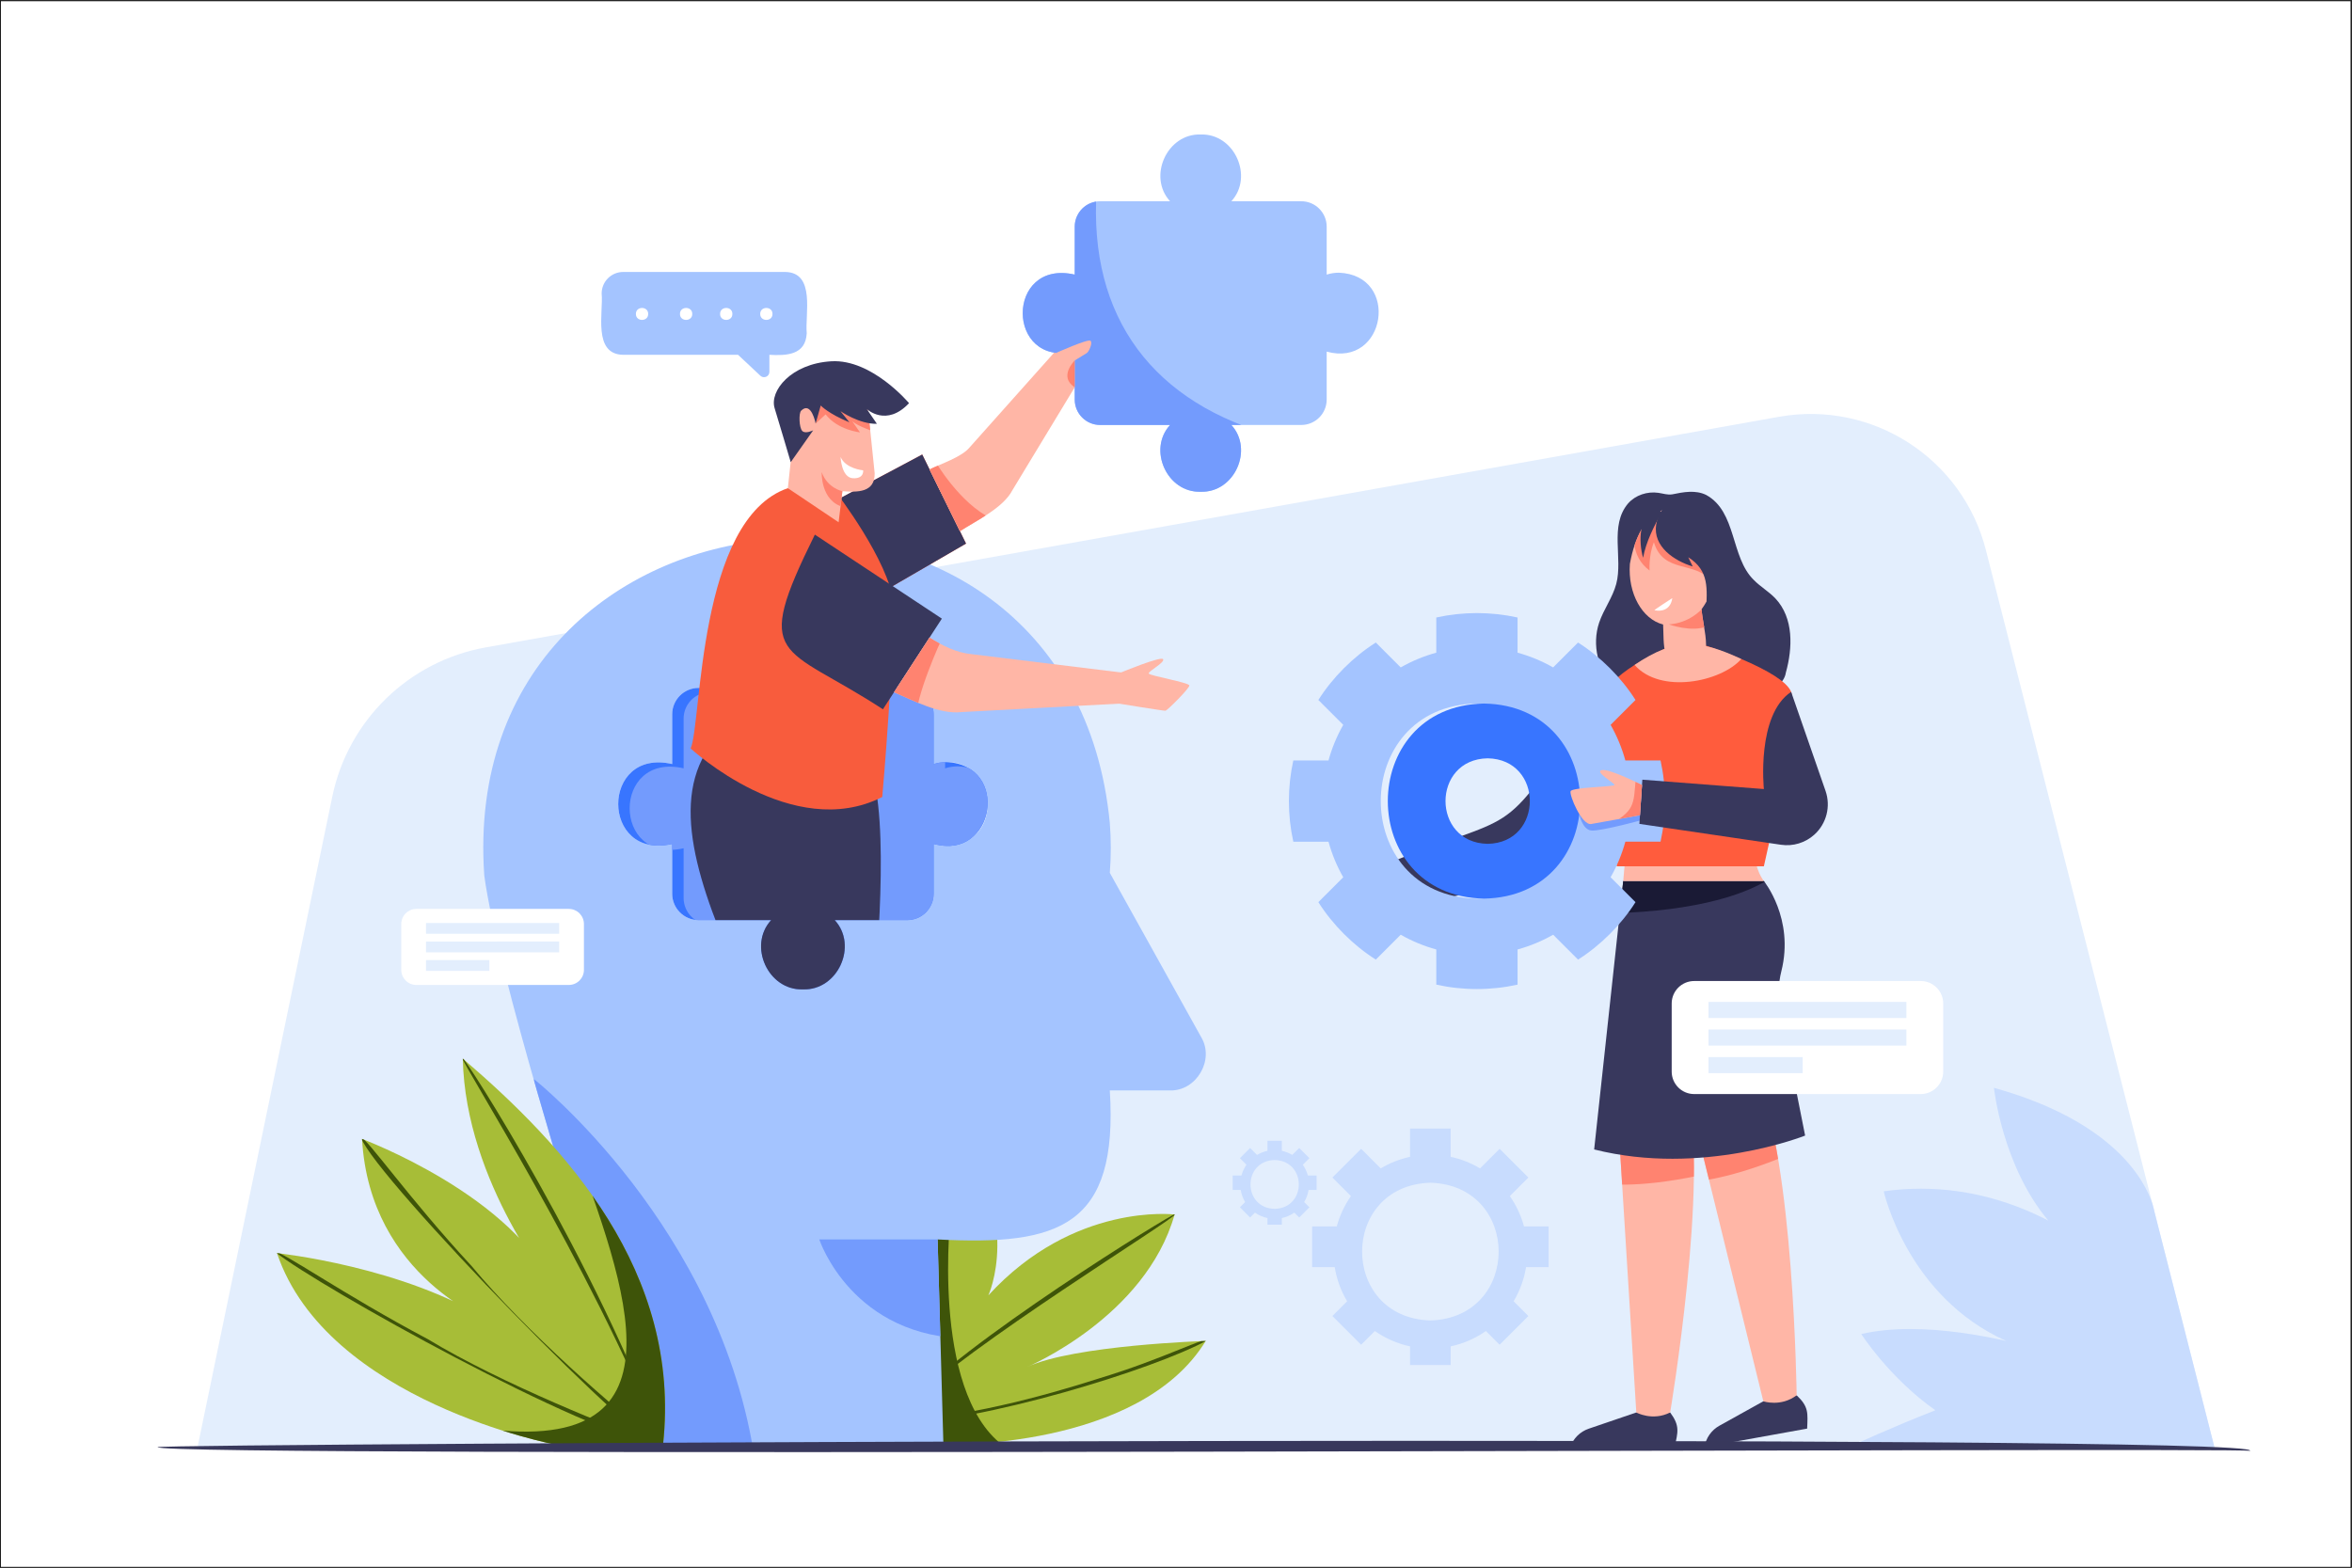 <?xml version="1.0" encoding="UTF-8" standalone="no"?>
<!-- Created with Inkscape (http://www.inkscape.org/) -->

<svg
   version="1.1"
   id="svg2"
   xml:space="preserve"
   width="4000"
   height="2666.667"
   viewBox="0 0 4000 2666.667"
   sodipodi:docname="24070646_na_january_35.eps"
   xmlns:inkscape="http://www.inkscape.org/namespaces/inkscape"
   xmlns:sodipodi="http://sodipodi.sourceforge.net/DTD/sodipodi-0.dtd"
   xmlns="http://www.w3.org/2000/svg"
   xmlns:svg="http://www.w3.org/2000/svg"><rect x="0" y="0" width="4000" height="2666.667" fill="#333333" stroke="none"/><defs
     id="defs6"><clipPath
       clipPathUnits="userSpaceOnUse"
       id="clipPath26"><path
         d="m 12036.2,1569.9 c 0,0 2496.3,-70.6 3346.8,1323.6 0,0 -1680.6,-53.4 -2275.9,-331.2 0,0 1508.2,635 1878.7,1944.8 0,0 -1286,158.7 -2376.1,-1032 0,0 444.5,952.6 -415.5,2143.3 -944.1,-1552.9 -925,-2386.8 -621.8,-4048.5 h 463.8"
         id="path24" /></clipPath><clipPath
       clipPathUnits="userSpaceOnUse"
       id="clipPath42"><path
         d="m 12074.4,9209.9 c -56.6,0 -111.1,8.9 -162.3,25.2 v -634.7 c 0,-185.9 -150.7,-336.7 -336.6,-336.7 h -925.8 c 298.3,-324.1 41.7,-899.3 -405.7,-884.1 -447.18,-15.2 -704.03,560.1 -405.63,884.1 h -925.7 c -185.95,0 -336.7,150.8 -336.7,336.7 v 634.7 c -459.13,-105.2 -688.54,202.4 -688.49,510.1 0.05,307.7 229.63,615.4 688.49,510.1 v 634.6 c 0,186 150.75,336.7 336.7,336.7 h 925.7 c -298.26,324.2 -41.65,899.3 405.73,884.2 447.2,15.1 704.1,-560.1 405.6,-884.2 h 925.8 c 185.9,0 336.6,-150.7 336.6,-336.7 v -634.6 c 785.9,215.6 976.5,-1012.7 162.3,-1045.4 m 3251,-2440.1 -1166.1,2096.9 c 16.8,209.6 16.6,427.3 0,636.9 v 0 c -505.2,5247.7 -8347.88,4613 -7980.98,-668.4 h -0.25 C 6346.51,7580.5 7407.27,4254.5 7408.78,4188.7 L 7089.32,1569.9 h 4946.88 l -73.8,2618.8 c 1555.1,-83.1 2306.5,169.9 2196.9,1901.4 h 766.3 c 338.3,-10.4 573,389.3 399.8,679.7"
         id="path40" /></clipPath><clipPath
       clipPathUnits="userSpaceOnUse"
       id="clipPath56"><path
         d="m 12074.4,10280.4 c -56.6,0 -111.1,-8.8 -162.3,-25.1 v 634.6 c 0,186 -150.7,336.7 -336.6,336.7 h -925.8 c 298.3,324.2 41.7,899.3 -405.7,884.2 -447.19,15.1 -704.03,-560.1 -405.63,-884.2 h -925.7 c -185.95,0 -336.7,-150.7 -336.7,-336.7 v -634.6 c -459.13,105.2 -688.54,-202.5 -688.49,-510.1 0.05,-307.7 229.63,-615.4 688.49,-510.1 v -634.7 c 0,-185.9 150.75,-336.7 336.7,-336.7 h 925.7 c -298.26,-324.1 -41.65,-899.3 405.73,-884.1 447.2,-15.2 704.1,560.1 405.6,884.1 h 925.8 c 185.9,0 336.6,150.8 336.6,336.7 v 634.7 c 785.9,-215.6 976.5,1012.7 162.3,1045.3"
         id="path54" /></clipPath><clipPath
       clipPathUnits="userSpaceOnUse"
       id="clipPath70"><path
         d="m 7089.32,1569.9 c 0,0 -2917.16,550.3 -3555.54,2444.2 0,0 1638.58,-170.3 2745.04,-886.2 0,0 -1562.07,569.5 -1659.69,2343.1 0,0 1962.68,-728.1 2470.19,-1950.6 0,0 -1152.2,1381.1 -1184.74,2975.7 C 7201.81,5387 8699.91,3780.2 8459.22,1569.9 h -1369.9"
         id="path68" /></clipPath><clipPath
       clipPathUnits="userSpaceOnUse"
       id="clipPath94"><path
         d="m 21308.4,1980.7 c 0,0 501.4,2984.5 215.2,4061.1 l -897.1,-37.5 249.9,-4023.6 c 0,0 206.2,-114.3 432,0"
         id="path92" /></clipPath><clipPath
       clipPathUnits="userSpaceOnUse"
       id="clipPath108"><path
         d="m 22922.2,2200 c 0,0 -36.6,3026.2 -509.3,4034.8 l -876.2,-196.2 960.4,-3915.3 c 0,0 223.2,-75.9 425.1,76.7"
         id="path106" /></clipPath><clipPath
       clipPathUnits="userSpaceOnUse"
       id="clipPath120"><path
         d="m 20709.6,8762 h 1794.5 c 0,0 391.5,-479 223.3,-1149.2 -41.8,-166.6 -46.2,-340.4 -12.8,-508.8 l 315.7,-1589.9 c 0,0 -1314.9,-524.4 -2691.6,-176.9 l 370.9,3424.8"
         id="path118" /></clipPath><clipPath
       clipPathUnits="userSpaceOnUse"
       id="clipPath136"><path
         d="m 20794.4,12808.7 c 260,1439.8 1609.8,398.4 915.5,-577.6 10.8,-239.7 200.3,-719.5 -180.1,-768.1 -341.4,-16.2 -298.3,340 -311.3,572.8 -266.2,67.7 -451.6,394.9 -424.1,772.9"
         id="path134" /></clipPath><clipPath
       clipPathUnits="userSpaceOnUse"
       id="clipPath154"><path
         d="m 18843,8538.1 c -1636,27.9 -1635.8,2461.5 0.1,2489.2 1635.9,-28 1635.7,-2461.5 -0.1,-2489.2 m 2342.5,726.2 c 75.2,341.2 75.2,695.6 0,1036.8 h -448.9 c -43.9,160.4 -107.4,312.7 -188.1,453.9 l 317.6,317.6 c -181.7,287.4 -445.8,551.5 -733.2,733.1 l -317.6,-317.6 c -141.2,80.7 -293.5,144.3 -453.9,188.1 v 449 c -341.2,75.2 -695.6,75.2 -1036.8,0 v -449 c -160.4,-43.8 -312.7,-107.4 -453.9,-188.1 l -317.6,317.6 c -287.4,-181.6 -551.4,-445.7 -733.1,-733.1 l 317.6,-317.6 c -80.7,-141.2 -144.3,-293.5 -188.1,-453.9 h -449 c -75.2,-341.2 -75.2,-695.6 0,-1036.8 h 449 c 43.8,-160.4 107.4,-312.7 188.1,-453.9 L 16820,8492.8 c 181.7,-287.4 445.7,-551.5 733.1,-733.2 l 317.6,317.6 c 141.2,-80.7 293.5,-144.2 453.9,-188.1 v -448.9 c 341.2,-75.2 695.6,-75.2 1036.8,0 v 448.9 c 160.4,43.9 312.7,107.4 453.9,188.1 l 317.6,-317.6 c 287.4,181.7 551.5,445.8 733.2,733.2 l -317.6,317.6 c 80.7,141.2 144.2,293.5 188.1,453.9 h 448.9"
         id="path152" /></clipPath><clipPath
       clipPathUnits="userSpaceOnUse"
       id="clipPath170"><path
         d="m 20949.1,9987.1 c 0,0 -409.7,210.1 -511.7,190.5 -101.9,-19.5 169.2,-168.4 160.5,-190.5 -8.6,-22.1 -540.1,-28.6 -559.6,-78.5 -19.6,-49.8 143.1,-438.1 262.4,-418.6 119.4,19.5 622.6,112.6 622.6,112.6 l 25.8,384.5"
         id="path168" /></clipPath><clipPath
       clipPathUnits="userSpaceOnUse"
       id="clipPath186"><path
         d="m 10051.6,13775.6 646.1,-139.9 1068.2,569.3 558.8,-1136.4 -942.3,-546.4 c 49.9,-716.1 -126.4,-2687.6 -126.4,-2687.6 -1148.4,-581.7 -2444.57,619.5 -2444.57,619.5 143.87,332.3 85.9,2924.7 1240.17,3321.5"
         id="path184" /></clipPath><clipPath
       clipPathUnits="userSpaceOnUse"
       id="clipPath198"><path
         d="m 10699.3,13340.4 48.1,396.4 c 188.2,-13.2 416.5,-21.7 411.8,229.4 l -95.8,929.3 -890.6,7.6 -121.2,-1127.5 647.7,-435.2"
         id="path196" /></clipPath><clipPath
       clipPathUnits="userSpaceOnUse"
       id="clipPath218"><path
         d="m 11859.3,14015 c 140.1,69.1 406.1,155.9 508.8,277.9 l 1198.8,1344.5 299.5,-318.8 -948.7,-1567 c -117.3,-228.7 -464.5,-391.3 -670.5,-525.4 l -387.9,788.8"
         id="path216" /></clipPath><clipPath
       clipPathUnits="userSpaceOnUse"
       id="clipPath230"><path
         d="m 17082.7,16525.2 c -54.5,0 -107,-8.6 -156.4,-24.3 v 611.6 c 0,179.1 -145.2,324.4 -324.4,324.4 h -892 c 287.4,312.3 40.2,866.5 -390.9,851.9 -430.9,14.6 -678.4,-539.7 -390.9,-851.9 h -892 c -179.1,0 -324.4,-145.3 -324.4,-324.4 v -611.6 c -442.4,101.4 -663.4,-195 -663.4,-491.5 0.1,-296.5 221.3,-593 663.4,-491.5 v -611.5 c 0,-179.2 145.3,-324.4 324.4,-324.4 h 892 c -287.4,-312.3 -40.1,-866.6 390.9,-851.9 431,-14.7 678.5,539.6 390.9,851.9 h 892 c 179.2,0 324.4,145.2 324.4,324.4 v 611.5 c 757.3,-207.7 940.9,975.8 156.4,1007.3"
         id="path228" /></clipPath><clipPath
       clipPathUnits="userSpaceOnUse"
       id="clipPath246"><path
         d="m 11859.3,11869 c 161.5,-101.5 340.6,-192.3 532.7,-211.1 l 1954.6,-239.5 -43.1,-391.1 -2035.4,-108.9 c -283.4,-32.3 -609.5,145.3 -861.8,253.7 l 453,696.9"
         id="path244" /></clipPath></defs><sodipodi:namedview
     id="namedview4"
     pagecolor="#ffffff"
     bordercolor="#666666"
     borderopacity="1.0"
     inkscape:pageshadow="2"
     inkscape:pageopacity="0.0"
     inkscape:pagecheckerboard="0" /><g
     id="g8"
     inkscape:groupmode="layer"
     inkscape:label="ink_ext_XXXXXX"
     transform="matrix(1.333,0,0,-1.333,0,2666.667)"><g
       id="g10"
       transform="scale(0.1)"><path
         d="M 5,5 H 29995 V 19995 H 5 Z"
         style="fill:#ffffff;fill-opacity:1;fill-rule:nonzero;stroke:none"
         id="path12" /><path
         d="M 9.996,10 H 29990 V 19990 H 9.996 Z M 30000,0 H 0 V 20000 H 30000 V 0"
         style="fill:#000000;fill-opacity:1;fill-rule:nonzero;stroke:none"
         id="path14" /><path
         d="M 2520.16,1538.4 H 28251.9 l -2915.1,11446.9 c -298.2,1171.2 -1450,1913.4 -2639.8,1701.2 L 6197.78,11743.8 c -980.79,-175 -1756.33,-929.3 -1958.39,-1904.9 L 2520.16,1538.4"
         style="fill:#e3eefd;fill-opacity:1;fill-rule:nonzero;stroke:none"
         id="path16" /><path
         d="m 12036.2,1569.9 c 0,0 2496.3,-70.6 3346.8,1323.6 0,0 -1680.6,-53.4 -2275.9,-331.2 0,0 1508.2,635 1878.7,1944.8 0,0 -1286,158.7 -2376.1,-1032 0,0 444.5,952.6 -415.5,2143.3 -944.1,-1552.9 -925,-2386.8 -621.8,-4048.5 h 463.8"
         style="fill:#a7bd37;fill-opacity:1;fill-rule:nonzero;stroke:none"
         id="path18" /><g
         id="g20"><g
           id="g22"
           clip-path="url(#clipPath26)"><path
             d="m 12132.3,4548.1 c 0,0 -269.3,-2276.4 660.9,-2986.2 930.1,-709.9 0,0 0,0 l -1260.6,-183.6 -244.8,3218.7 844.5,-48.9"
             style="fill:#3e5409;fill-opacity:1;fill-rule:nonzero;stroke:none"
             id="path28" /><path
             d="m 11376.4,1830.3 c -24.3,-0.2 -27.1,39.3 -0.8,40 890.5,33.4 1930.5,314.8 2646.1,545 810.3,244.9 1334.8,524.3 1379.7,486.1 -670.6,-368.6 -2871.9,-1049 -4025,-1071.1"
             style="fill:#3e5409;fill-opacity:1;fill-rule:nonzero;stroke:none"
             id="path30" /><path
             d="m 11576.6,2057.2 c 607.2,750.3 3399.6,2480 3425.9,2460.6 -10.2,-68.8 -2689.8,-1704.2 -3425.9,-2460.6"
             style="fill:#3e5409;fill-opacity:1;fill-rule:nonzero;stroke:none"
             id="path32" /></g></g><path
         d="m 12074.4,9209.9 c -56.6,0 -111.1,8.9 -162.3,25.2 v -634.7 c 0,-185.9 -150.7,-336.7 -336.6,-336.7 h -925.8 c 298.3,-324.1 41.7,-899.3 -405.7,-884.1 -447.18,-15.2 -704.03,560.1 -405.62,884.1 h -925.71 c -185.95,0 -336.7,150.8 -336.7,336.7 v 634.7 c -918.31,-210.4 -917.65,1230.8 0,1020.2 v 634.6 c 0,186 150.75,336.7 336.7,336.7 h 925.71 c -298.27,324.2 -41.66,899.3 405.72,884.2 447.2,15.1 704.1,-560.1 405.6,-884.2 h 925.8 c 185.9,0 336.6,-150.7 336.6,-336.7 v -634.6 c 785.9,215.6 976.5,-1012.7 162.3,-1045.4 z m 3251,-2440.1 -1166.1,2096.9 c 16.8,209.6 16.6,427.3 0,636.9 v 0 c -505.2,5247.7 -8347.88,4613 -7980.98,-668.4 h -0.25 C 6346.51,7580.5 7407.26,4254.4 7408.78,4188.7 L 7089.31,1569.9 h 4946.89 l -73.8,2618.8 c 1555.1,-83.1 2306.5,169.9 2196.9,1901.4 h 766.3 c 338.3,-10.4 573,389.3 399.8,679.7"
         style="fill:#a4c4ff;fill-opacity:1;fill-rule:nonzero;stroke:none"
         id="path34" /><g
         id="g36"><g
           id="g38"
           clip-path="url(#clipPath42)"><path
             d="m 11962.4,4188.7 h -1509.5 c 0,0 414.9,-1265.5 1936,-1265.5 l -426.5,1265.5"
             style="fill:#739bfd;fill-opacity:1;fill-rule:nonzero;stroke:none"
             id="path44" /><path
             d="m 6812.63,6234.8 c 0,0 2397.17,-1892.1 2823.64,-4899.9 H 7346.79 l -534.16,4899.9"
             style="fill:#739bfd;fill-opacity:1;fill-rule:nonzero;stroke:none"
             id="path46" /></g></g><path
         d="m 12074.4,10280.4 c -56.6,0 -111.1,-8.8 -162.3,-25.1 v 634.6 c 0,186 -150.7,336.7 -336.6,336.7 h -925.8 c 298.3,324.1 41.7,899.3 -405.7,884.2 -447.18,15.1 -704.03,-560.1 -405.62,-884.2 h -925.71 c -185.95,0 -336.7,-150.7 -336.7,-336.7 v -634.6 c -918.3,210.4 -917.67,-1230.8 0,-1020.2 v -634.7 c 0,-185.9 150.75,-336.7 336.7,-336.7 h 925.71 c -298.27,-324.1 -41.66,-899.3 405.72,-884.1 447.2,-15.2 704.1,560.1 405.6,884.1 h 925.8 c 185.9,0 336.6,150.8 336.6,336.7 v 634.7 c 785.9,-215.6 976.5,1012.7 162.3,1045.3"
         style="fill:#3875ff;fill-opacity:1;fill-rule:nonzero;stroke:none"
         id="path48" /><g
         id="g50"><g
           id="g52"
           clip-path="url(#clipPath56)"><path
             d="m 12220.3,10225.9 c -56.6,0 -111.1,-8.9 -162.3,-25.2 v 634.7 c 0,185.9 -150.7,336.7 -336.7,336.7 h -925.7 c 298.3,324.1 41.7,899.3 -405.7,884.1 -447.23,15.2 -704.08,-560.1 -405.67,-884.1 h -925.71 c -185.95,0 -336.69,-150.8 -336.69,-336.7 v -634.7 c -918.31,210.4 -917.67,-1230.8 0,-1020.2 v -634.6 c 0,-186 150.74,-336.7 336.69,-336.7 h 925.71 c -298.27,-324.1 -41.65,-899.3 405.67,-884.2 447.3,-15.1 704.1,560.1 405.7,884.2 h 925.7 c 186,0 336.7,150.7 336.7,336.7 v 634.6 c 785.9,-215.5 976.5,1012.7 162.3,1045.4"
             style="fill:#739bfd;fill-opacity:1;fill-rule:nonzero;stroke:none"
             id="path58" /><path
             d="M 8996.41,10388.7 C 8547.47,9621.8 8985.74,8502.3 9561.56,7252 h 1579.24 c 0,0 218.1,2024.2 0,2835.6 l -2144.39,301.1"
             style="fill:#38385d;fill-opacity:1;fill-rule:nonzero;stroke:none"
             id="path60" /></g></g><path
         d="m 7089.31,1569.9 c 0,0 -2917.15,550.3 -3555.53,2444.2 0,0 1638.58,-170.3 2745.05,-886.2 0,0 -1562.08,569.5 -1659.71,2343.1 0,0 1962.69,-728.1 2470.19,-1950.6 0,0 -1152.19,1381.1 -1184.73,2975.7 C 7201.81,5387 8699.91,3780.2 8459.22,1569.9 H 7089.31"
         style="fill:#a7bd37;fill-opacity:1;fill-rule:nonzero;stroke:none"
         id="path62" /><g
         id="g64"><g
           id="g66"
           clip-path="url(#clipPath70)"><path
             d="M 7436.74,5093.8 C 8102.53,3235.7 8807.47,1097.7 5449.08,1915.7 c 0,0 1397.92,-567.9 1441.6,-557 43.69,10.9 2129.64,43.7 2129.64,43.7 0,0 -87.37,3210.8 -1583.58,3691.4"
             style="fill:#3e5409;fill-opacity:1;fill-rule:nonzero;stroke:none"
             id="path72" /><path
             d="M 8459.22,1549.9 C 7517.9,3901.6 5879.97,6453.3 5893.81,6512.8 5930.69,6524.2 7616.47,3873 8459.22,1549.9"
             style="fill:#3e5409;fill-opacity:1;fill-rule:nonzero;stroke:none"
             id="path74" /><path
             d="M 8459.19,1549.9 C 8325.76,1335.5 4771.12,4995.7 4606.81,5486.8 4675.35,5492.3 5207.47,4724 6017.49,3848.6 6698.97,3025.5 7845.6,2020.8 8459.19,1549.9"
             style="fill:#3e5409;fill-opacity:1;fill-rule:nonzero;stroke:none"
             id="path76" /><path
             d="m 8459.23,1549.9 c -990.62,136.9 -4400.73,2043.3 -4942.45,2474.8 62.75,28.5 863.83,-537.9 1940.92,-1108 C 6394.05,2349.1 7833.35,1776 8459.23,1549.9"
             style="fill:#3e5409;fill-opacity:1;fill-rule:nonzero;stroke:none"
             id="path78" /></g></g><path
         d="m 20771.3,13580.2 c -240.8,-284.8 -63.3,-696 -150.7,-1026.5 -46,-174.2 -160.3,-322.9 -218,-493.6 -95.1,-281.7 -16.6,-614.4 194.4,-823.9 343.2,-336 871.3,-312 1312.4,-228.3 244.9,59.4 832.7,120.6 875.3,414.9 86.7,312.8 102.2,694.3 -133.6,945.6 -83.5,88.2 -192,149.3 -276.4,236.6 -297.2,290.5 -215.3,869.6 -606.6,1083.9 -136.9,67.2 -290.8,36.8 -433.2,7.8 -61.3,-9.4 -117.3,10.9 -177.3,19.5 -140.3,20.3 -292,-28.4 -386.3,-136"
         style="fill:#38385d;fill-opacity:1;fill-rule:nonzero;stroke:none"
         id="path80" /><path
         d="M 20231.9,10905 C 19082.6,9217.6 19444.1,9692 17598.4,8946.1 l 233.8,-559.2 c 282.4,102.3 1970.7,419.1 2161.2,640.7 l 708.6,586.1 -470.1,1291.3"
         style="fill:#38385d;fill-opacity:1;fill-rule:nonzero;stroke:none"
         id="path82" /><path
         d="m 20876.4,1980.7 -606.7,-207 c -110.8,-37.8 -198,-124.6 -236.2,-235.3 h 1331.2 c 43.3,193.3 70.3,271.9 -56.3,442.3 h -432"
         style="fill:#38385d;fill-opacity:1;fill-rule:nonzero;stroke:none"
         id="path84" /><path
         d="m 21308.4,1980.7 v 0 c 0,0 501.4,2984.5 215.2,4061.1 l -897.1,-37.5 249.9,-4023.6 c 0,0 206.2,-114.3 432,0"
         style="fill:#ffb6a6;fill-opacity:1;fill-rule:nonzero;stroke:none"
         id="path86" /><g
         id="g88"><g
           id="g90"
           clip-path="url(#clipPath94)"><path
             d="m 20438.8,4904.2 c 0,0 410.1,-76.5 1245.7,101.9 l -22.4,611.7 -1095.8,-17 -127.5,-696.6"
             style="fill:#ff8370;fill-opacity:1;fill-rule:nonzero;stroke:none"
             id="path96" /></g></g><path
         d="m 22497.1,2123.3 -560.3,-311.4 c -102.4,-56.8 -172.8,-157.8 -190.7,-273.5 l 1310,236.3 c 8,199.5 21.7,278.6 -133.9,425.3 l -425.1,-76.7"
         style="fill:#38385d;fill-opacity:1;fill-rule:nonzero;stroke:none"
         id="path98" /><path
         d="m 22922.2,2200 v 0 c 0,0 -36.6,3026.2 -509.3,4034.8 l -876.2,-196.2 960.4,-3915.3 c 0,0 223.2,-75.9 425.1,76.7"
         style="fill:#ffb6a6;fill-opacity:1;fill-rule:nonzero;stroke:none"
         id="path100" /><g
         id="g102"><g
           id="g104"
           clip-path="url(#clipPath108)"><path
             d="m 21547.3,4922.6 c 0,0 417.2,-2.4 1207.8,321.6 l -130.6,597.9 -1075.5,-211.3 -1.7,-708.2"
             style="fill:#ff8370;fill-opacity:1;fill-rule:nonzero;stroke:none"
             id="path110" /></g></g><path
         d="m 20709.6,8762 h 1794.5 c 0,0 391.5,-479 223.3,-1149.2 -41.8,-166.6 -46.2,-340.4 -12.8,-508.8 l 315.7,-1589.9 c 0,0 -1314.9,-524.4 -2691.6,-176.9 l 370.9,3424.8"
         style="fill:#38385d;fill-opacity:1;fill-rule:nonzero;stroke:none"
         id="path112" /><g
         id="g114"><g
           id="g116"
           clip-path="url(#clipPath120)"><path
             d="m 20487.8,8353.1 c 0,0 1412.1,-24.2 2138.3,468 l -2025.4,48.4 -112.9,-516.4"
             style="fill:#1a1a35;fill-opacity:1;fill-rule:nonzero;stroke:none"
             id="path122" /></g></g><path
         d="m 20742.5,9139 -32.9,-377 h 1794.5 c 0,0 -119.9,145.6 -113.1,377 h -1648.5"
         style="fill:#ffb6a6;fill-opacity:1;fill-rule:nonzero;stroke:none"
         id="path124" /><path
         d="m 21769.8,11765.1 c 0,0 976.7,-319.6 1082,-588.8 105.4,-269.2 -347.7,-2225.8 -347.7,-2225.8 h -1877.6 c 0,0 -176,1937.8 -179.5,2093.9 -7.6,335.1 800.7,686.6 800.7,686.6 l 522.1,34.1"
         style="fill:#ff5c3d;fill-opacity:1;fill-rule:nonzero;stroke:none"
         id="path126" /><path
         d="m 20794.4,12808.7 c 260,1439.8 1609.8,398.4 915.5,-577.6 10.8,-239.7 200.3,-719.5 -180,-768.1 -341.5,-16.2 -298.4,340 -311.4,572.8 -266.2,67.7 -451.6,394.9 -424.1,772.9"
         style="fill:#ffb6a6;fill-opacity:1;fill-rule:nonzero;stroke:none"
         id="path128" /><g
         id="g130"><g
           id="g132"
           clip-path="url(#clipPath136)"><path
             d="m 21709.9,12231.1 c 0,0 -151.8,-177.2 -418.4,-193.7 0,0 294.2,-107 494,-22.5 l -75.6,216.2"
             style="fill:#ff8370;fill-opacity:1;fill-rule:nonzero;stroke:none"
             id="path138" /><path
             d="m 21108.1,12217.6 c -10,1.8 227,154.4 227,154.4 0,0 -12.4,-193.9 -227,-154.4"
             style="fill:#ffffff;fill-opacity:1;fill-rule:nonzero;stroke:none"
             id="path140" /><path
             d="m 20854.7,13214.5 c 0,0 -65.5,-301.3 191,-489.6 0,0 -13,194.8 55.2,360.4 122.8,-411.2 549.1,-231.7 724,-500 0,0 -70,331.1 -221.7,444.8 -151.7,113.6 -379,399.3 -379,399.3 0,0 -281.3,-14.3 -369.5,-214.9"
             style="fill:#ff8370;fill-opacity:1;fill-rule:nonzero;stroke:none"
             id="path142" /></g></g><path
         d="m 20854.7,11519.8 c 328.7,-375.2 1100.7,-218.7 1361.4,75.8 -515.7,239.9 -831.1,285.5 -1361.4,-75.8"
         style="fill:#ffb6a6;fill-opacity:1;fill-rule:nonzero;stroke:none"
         id="path144" /><path
         d="m 18843,8538.1 c -1636,27.9 -1635.8,2461.5 0.1,2489.2 1635.9,-28 1635.7,-2461.5 -0.1,-2489.2 z m 2342.5,726.2 c 75.2,341.2 75.2,695.6 0,1036.8 h -448.9 c -43.9,160.4 -107.4,312.7 -188.1,453.9 l 317.6,317.6 c -181.7,287.4 -445.8,551.4 -733.2,733.1 l -317.6,-317.6 c -141.2,80.7 -293.5,144.3 -453.9,188.1 v 449 c -341.2,75.2 -695.6,75.2 -1036.8,0 v -449 c -160.4,-43.8 -312.7,-107.4 -453.9,-188.1 l -317.6,317.6 c -287.4,-181.7 -551.4,-445.7 -733.1,-733.1 l 317.6,-317.6 c -80.7,-141.2 -144.3,-293.5 -188.1,-453.9 h -449 c -75.2,-341.2 -75.2,-695.6 0,-1036.8 h 449 c 43.8,-160.4 107.4,-312.7 188.1,-453.9 L 16820,8492.8 c 181.7,-287.4 445.7,-551.5 733.1,-733.2 l 317.6,317.6 c 141.2,-80.7 293.5,-144.2 453.9,-188.1 v -448.9 c 341.2,-75.2 695.6,-75.2 1036.8,0 v 448.9 c 160.4,43.9 312.7,107.4 453.9,188.1 l 317.6,-317.6 c 287.4,181.7 551.5,445.8 733.2,733.2 l -317.6,317.6 c 80.7,141.2 144.2,293.5 188.1,453.9 h 448.9"
         style="fill:#a4c4ff;fill-opacity:1;fill-rule:nonzero;stroke:none"
         id="path146" /><g
         id="g148"><g
           id="g150"
           clip-path="url(#clipPath154)"><path
             d="m 20146.8,9621.7 c 0,0 37.5,-200.3 153.5,-214.8 116.1,-14.5 713.8,150.9 713.8,150.9 l -8.7,174.1 -858.6,-110.2"
             style="fill:#739bfd;fill-opacity:1;fill-rule:nonzero;stroke:none"
             id="path156" /></g></g><path
         d="m 18980.1,9237 c -717.2,12.3 -717.1,1079.2 0.1,1091.3 717.2,-12.2 717.1,-1079.1 -0.1,-1091.3 z m -47.1,1790.3 c -1636,-28 -1635.7,-2461.5 0.1,-2489.2 1636,27.9 1635.7,2461.5 -0.1,2489.2"
         style="fill:#3875ff;fill-opacity:1;fill-rule:nonzero;stroke:none"
         id="path158" /><path
         d="m 22851.8,11176.3 439.1,-1264.1 c 68.6,-197.6 12.5,-417.1 -142.5,-557.5 -115.6,-104.8 -272,-152.3 -426.2,-129.5 l -1806.3,266.3 37.8,564.2 1550.4,-119.6 c 0,0 -98.1,945.4 347.7,1240.2"
         style="fill:#38385d;fill-opacity:1;fill-rule:nonzero;stroke:none"
         id="path160" /><path
         d="m 20949.1,9987.1 c 0,0 -409.7,210.1 -511.7,190.5 -101.9,-19.5 169.2,-168.4 160.5,-190.5 -8.6,-22.1 -540.1,-28.6 -559.6,-78.5 -19.6,-49.8 143.1,-438.1 262.4,-418.6 119.4,19.5 622.6,112.6 622.6,112.6 l 25.8,384.5"
         style="fill:#ffb6a6;fill-opacity:1;fill-rule:nonzero;stroke:none"
         id="path162" /><g
         id="g164"><g
           id="g166"
           clip-path="url(#clipPath170)"><path
             d="m 20869.9,10085.4 c -28.3,-368.6 -13.5,-419.8 -353.2,-618.1 l 529.8,113.5 25.3,416.3 -201.9,88.3"
             style="fill:#ff8370;fill-opacity:1;fill-rule:nonzero;stroke:none"
             id="path172" /></g></g><path
         d="m 21129.7,13309.5 c -42.3,-280.5 231.5,-460.9 466.5,-533.3 -18.9,39.2 -37.9,78.5 -56.8,117.7 272.9,-173.4 237.6,-405 228.9,-688.1 391.1,251.7 373.2,866.6 76.8,1185.6 -127.6,135.4 -318.8,222.4 -505.9,209.5 -119,-38.9 -190.6,-173.7 -209.5,-291.4"
         style="fill:#38385d;fill-opacity:1;fill-rule:nonzero;stroke:none"
         id="path174" /><path
         d="m 21119.5,13541.8 c -206.8,-137 -217.8,-434.2 -156.7,-654.7 39.3,209.6 136.8,393.5 236.3,582.1 -25.4,22.3 -54.2,50.4 -79.6,72.6"
         style="fill:#38385d;fill-opacity:1;fill-rule:nonzero;stroke:none"
         id="path176" /><path
         d="m 10051.6,13775.6 646.1,-139.9 1068.2,569.3 558.8,-1136.4 -942.3,-546.4 c 49.9,-716.1 -126.4,-2687.6 -126.4,-2687.6 -1148.4,-581.7 -2444.57,619.5 -2444.57,619.5 143.88,332.3 85.9,2924.7 1240.17,3321.5"
         style="fill:#f85c3d;fill-opacity:1;fill-rule:nonzero;stroke:none"
         id="path178" /><g
         id="g180"><g
           id="g182"
           clip-path="url(#clipPath186)"><path
             d="m 10670.7,13717.9 c 0,0 669,-867.9 729.8,-1409.6 60.8,-541.8 0,0 0,0 l 1044.8,702.1 -591.5,1343.3 -1183.1,-635.8"
             style="fill:#38385d;fill-opacity:1;fill-rule:nonzero;stroke:none"
             id="path188" /></g></g><path
         d="m 10699.3,13340.4 48.1,396.4 c 188.2,-13.2 416.5,-21.7 411.8,229.4 l -95.8,929.3 -890.6,7.6 -121.2,-1127.5 647.7,-435.2"
         style="fill:#ffb6a6;fill-opacity:1;fill-rule:nonzero;stroke:none"
         id="path190" /><g
         id="g192"><g
           id="g194"
           clip-path="url(#clipPath198)"><path
             d="m 10747.4,13736.8 c 0,0 -190.8,37.8 -263.7,242.8 0,0 -17.3,-370.5 279.9,-445.8 l -16.2,203"
             style="fill:#ff8370;fill-opacity:1;fill-rule:nonzero;stroke:none"
             id="path200" /><path
             d="m 11012.3,14003.4 c -8,0.2 -224.1,21.5 -288,170.5 0,0 9.9,-263.1 156.9,-271.5 147,-8.2 131.1,101 131.1,101"
             style="fill:#ffffff;fill-opacity:1;fill-rule:nonzero;stroke:none"
             id="path202" /><path
             d="m 11136.7,14502.9 c 0,0 -188.4,61.1 -262.4,125.9 l 97.5,-141.3 c 0,0 -283.2,28.9 -438.2,229.6 l -127.4,-116.8 50.5,280.7 735,-195.2 -55,-182.9"
             style="fill:#ff8370;fill-opacity:1;fill-rule:nonzero;stroke:none"
             id="path204" /></g></g><path
         d="m 10470.9,14830.2 c 0,0 100.1,-106 366.3,-214.3 L 10723,14758 c 0,0 242.8,-167.8 464.9,-161 l -129.4,188.5 c 0,0 248.5,-234.6 539.3,74.8 0,0 -472.4,564 -989.6,534.6 -517.1,-29.4 -793.91,-380.4 -725.01,-599.8 33.77,-107.5 205.21,-687.8 205.21,-687.8 l 286.6,406.8 c 0,0 -97.8,-49.8 -138.9,-9.2 -41,40.6 -47.7,227.1 -14.8,259.5 129.7,127.6 184.9,-164.1 184.9,-164.1 l 64.7,229.9"
         style="fill:#38385d;fill-opacity:1;fill-rule:nonzero;stroke:none"
         id="path206" /><path
         d="m 10396.1,13182.8 1620.4,-1072 -752,-1156.9 c -1287.59,841.2 -1677.54,591.8 -868.4,2228.9"
         style="fill:#38385d;fill-opacity:1;fill-rule:nonzero;stroke:none"
         id="path208" /><path
         d="m 11859.3,14015 c 140.1,69.2 406.1,155.9 508.8,277.9 l 1198.8,1344.5 299.5,-318.8 -948.7,-1567 c -117.3,-228.7 -464.5,-391.3 -670.5,-525.4 l -387.9,788.8"
         style="fill:#ffb6a6;fill-opacity:1;fill-rule:nonzero;stroke:none"
         id="path210" /><g
         id="g212"><g
           id="g214"
           clip-path="url(#clipPath218)"><path
             d="m 11929.7,14121.8 c 0,0 314.2,-544.6 723.9,-735.4 l -527.5,-376 -448.9,1010 252.5,101.4"
             style="fill:#ff8370;fill-opacity:1;fill-rule:nonzero;stroke:none"
             id="path220" /></g></g><path
         d="m 17082.7,16525.2 c -54.5,0 -107,-8.6 -156.4,-24.3 v 611.6 c 0,179.1 -145.2,324.4 -324.4,324.4 h -892 c 287.4,312.3 40.2,866.5 -390.9,851.9 -430.9,14.6 -678.4,-539.7 -390.9,-851.9 h -892 c -179.1,0 -324.4,-145.3 -324.4,-324.4 v -611.6 c -884.8,202.8 -884.2,-1185.9 0,-983 v -611.5 c 0,-179.2 145.3,-324.4 324.4,-324.4 h 892 c -287.4,-312.3 -40.1,-866.6 390.9,-852 431,-14.6 678.5,539.7 390.9,852 h 892 c 179.2,0 324.4,145.2 324.4,324.4 v 611.5 c 757.3,-207.7 940.9,975.8 156.4,1007.3"
         style="fill:#a4c4ff;fill-opacity:1;fill-rule:nonzero;stroke:none"
         id="path222" /><g
         id="g224"><g
           id="g226"
           clip-path="url(#clipPath230)"><path
             d="m 13991.7,17581.1 c -107.5,-1629.2 723.2,-2733 2310.9,-3149.3 l -677.9,-917.5 -1407,544 -143.8,421 -409.2,123.3 -625.1,906.4 -249.5,901.2 1201.6,1170.9"
             style="fill:#739bfd;fill-opacity:1;fill-rule:nonzero;stroke:none"
             id="path232" /></g></g><path
         d="m 13472.3,15500.4 c 0,0 407.8,183.4 440.4,156.3 32.5,-27.1 -22,-141.8 -46.3,-156.3 -24.2,-14.5 -230.3,-141.9 -230.3,-141.9 l -163.8,141.9"
         style="fill:#ffb6a6;fill-opacity:1;fill-rule:nonzero;stroke:none"
         id="path234" /><path
         d="m 13711.7,15405.2 c 0,0 -211.4,-207.1 0,-342.2 v 342.2"
         style="fill:#ff8370;fill-opacity:1;fill-rule:nonzero;stroke:none"
         id="path236" /><path
         d="m 11859.3,11869 c 161.5,-101.5 340.6,-192.3 532.7,-211.1 l 1954.6,-239.5 -43.1,-391.1 -2035.4,-108.9 c -283.5,-32.3 -609.5,145.3 -861.8,253.7 l 453,696.9"
         style="fill:#ffb6a6;fill-opacity:1;fill-rule:nonzero;stroke:none"
         id="path238" /><g
         id="g240"><g
           id="g242"
           clip-path="url(#clipPath246)"><path
             d="m 11375,11015 c -88.2,62 -161,113.2 -161,113.2 l 564.7,856.2 238.4,-128.5 c 0,0 -345.8,-740.4 -333.1,-1058 0,0 -172.9,121.5 -309,217.1"
             style="fill:#ff8370;fill-opacity:1;fill-rule:nonzero;stroke:none"
             id="path248" /></g></g><path
         d="m 14302.7,11423.8 c 0,0 511.7,212.3 536.5,168.9 24.8,-43.4 -195.3,-155 -182.9,-182.9 12.4,-27.9 514.5,-114.6 517.6,-151.9 3.1,-37.1 -282,-319.2 -303.7,-322.3 -21.7,-3.1 -591.9,90.3 -591.9,90.3 l 24.4,397.9"
         style="fill:#ffb6a6;fill-opacity:1;fill-rule:nonzero;stroke:none"
         id="path250" /><path
         d="m 27488.4,4536.5 -27.7,108.8 c 22.4,-68.2 27.6,-108.3 27.7,-108.8"
         style="fill:#d8e6ff;fill-opacity:1;fill-rule:nonzero;stroke:none"
         id="path252" /><path
         d="m 28251.9,1538.4 v 0 l -1454.5,19.5 h -3166.3 c 0,0 503.3,233.6 1060.6,450.9 -588,414.5 -944.9,972.8 -944.9,972.8 196.2,45.5 408.6,64.1 624.8,64.1 424.8,0 864.3,-71.8 1223.7,-152.2 -1265.8,567.8 -1562,1909.5 -1562,1909.5 163.4,22.9 321.6,33.2 474.2,33.2 657.9,0 1211.7,-192.3 1625,-406.9 -588.4,701.8 -693.3,1694.3 -693.3,1694.3 1540.2,-428.7 1928.6,-1195.4 2021.5,-1478.3 l 27.7,-108.8 v 0 l 763.5,-2998.1"
         style="fill:#c8dcfe;fill-opacity:1;fill-rule:nonzero;stroke:none"
         id="path254" /><path
         d="m 28704.5,1490.8 c -47.8,47.5 -26703.85,-90.9 -26693.5,47.4 -64.77,48 26986.6,176.8 26693.5,-47.4"
         style="fill:#38385c;fill-opacity:1;fill-rule:nonzero;stroke:none"
         id="path256" /><path
         d="M 10017.6,16534.6 H 7950.91 c -151.82,0 -274.9,-123.1 -274.9,-274.9 23.57,-242.3 -115.64,-776.3 274.9,-782.4 h 1465.66 l 284.98,-267.3 c 43.45,-40.7 114.6,-9.9 114.6,49.7 v 217.6 c 218.75,-12 461.85,-4.2 476.35,274.9 -23.4,242 115.5,776.5 -274.9,782.4"
         style="fill:#a4c4ff;fill-opacity:1;fill-rule:nonzero;stroke:none"
         id="path258" /><path
         d="m 8269.58,15998.9 c 1.48,-101.6 -158.13,-101.6 -156.64,0 -1.48,101.6 158.14,101.6 156.64,0"
         style="fill:#ffffff;fill-opacity:1;fill-rule:nonzero;stroke:none"
         id="path260" /><path
         d="m 8831.98,15998.9 c 1.48,-101.6 -158.13,-101.6 -156.64,0 -1.48,101.6 158.13,101.6 156.64,0"
         style="fill:#ffffff;fill-opacity:1;fill-rule:nonzero;stroke:none"
         id="path262" /><path
         d="m 9343.79,15998.9 c 1.49,-101.6 -158.13,-101.6 -156.63,0 -1.49,101.6 158.13,101.6 156.63,0"
         style="fill:#ffffff;fill-opacity:1;fill-rule:nonzero;stroke:none"
         id="path264" /><path
         d="m 9855.61,15998.9 c 1.48,-101.6 -158.13,-101.6 -156.64,0 -1.48,101.6 158.14,101.6 156.64,0"
         style="fill:#ffffff;fill-opacity:1;fill-rule:nonzero;stroke:none"
         id="path266" /><path
         d="m 7256.88,7436.1 h -1944.5 c -106.63,0 -193.07,86.4 -193.07,193 v 584.4 c 0,106.7 86.44,193.1 193.07,193.1 h 1944.5 c 106.64,0 193.08,-86.4 193.08,-193.1 v -584.4 c 0,-106.6 -86.44,-193 -193.08,-193"
         style="fill:#ffffff;fill-opacity:1;fill-rule:nonzero;stroke:none"
         id="path268" /><path
         d="M 7133.9,8089 H 5435.37 v 138.1 H 7133.9 V 8089"
         style="fill:#e3eefd;fill-opacity:1;fill-rule:nonzero;stroke:none"
         id="path270" /><path
         d="M 7133.9,7852.3 H 5435.37 v 138.1 H 7133.9 v -138.1"
         style="fill:#e3eefd;fill-opacity:1;fill-rule:nonzero;stroke:none"
         id="path272" /><path
         d="m 6243.76,7615.6 h -808.39 v 138 h 808.39 v -138"
         style="fill:#e3eefd;fill-opacity:1;fill-rule:nonzero;stroke:none"
         id="path274" /><path
         d="m 24505.1,6043.8 h -2890.2 c -158.5,0 -287,128.5 -287,287 v 868.6 c 0,158.5 128.5,287 287,287 h 2890.2 c 158.4,0 286.9,-128.5 286.9,-287 v -868.6 c 0,-158.5 -128.5,-287 -286.9,-287"
         style="fill:#ffffff;fill-opacity:1;fill-rule:nonzero;stroke:none"
         id="path276" /><path
         d="m 24322.3,7014.4 h -2524.6 v 205.1 h 2524.6 v -205.1"
         style="fill:#e3eefd;fill-opacity:1;fill-rule:nonzero;stroke:none"
         id="path278" /><path
         d="m 24322.3,6662.5 h -2524.6 v 205.2 h 2524.6 v -205.2"
         style="fill:#e3eefd;fill-opacity:1;fill-rule:nonzero;stroke:none"
         id="path280" /><path
         d="m 22999.2,6310.6 h -1201.5 v 205.2 h 1201.5 v -205.2"
         style="fill:#e3eefd;fill-opacity:1;fill-rule:nonzero;stroke:none"
         id="path282" /><path
         d="m 18508.5,2586.3 h -518.6 v 238 c -160,34 -315.2,101.8 -449,195.7 l -175.2,-175.1 -366.6,366.6 188.2,188.3 c -79.7,133.1 -134.4,283.1 -158.8,435.9 h -288 v 518.6 h 314.3 c 36.9,137.9 99,271 180.8,387.6 l -236.5,236.6 366.6,366.7 249.8,-249.8 c 115.1,68.9 243.4,119.6 374.4,147.4 v 360.9 h 518.6 v -360.9 c 131,-27.8 259.4,-78.5 374.5,-147.4 l 249.7,249.8 366.7,-366.7 -236.6,-236.6 c 81.8,-116.6 143.9,-249.7 180.9,-387.6 h 314.2 v -518.6 h -288 c -24.4,-152.8 -79.1,-302.8 -158.8,-435.9 l 188.3,-188.3 -366.7,-366.6 -175.2,175.1 c -133.7,-93.9 -289,-161.7 -449,-195.7 v -238 m -259.3,2326 c -1161.3,-34.8 -1161.6,-1722.5 0,-1757.5 1161.3,34.8 1161.6,1722.6 0,1757.5"
         style="fill:#c8dcfe;fill-opacity:1;fill-rule:nonzero;stroke:none"
         id="path284" /><path
         d="m 16354.3,4377.2 h -184 v 84.4 c -56.7,12.1 -111.8,36.1 -159.2,69.4 l -62.2,-62.1 -130,130.1 66.8,66.8 c -28.3,47.2 -47.7,100.4 -56.4,154.6 h -102.1 v 183.9 h 111.4 c 13.1,48.9 35.2,96.1 64.2,137.5 l -83.9,83.9 130,130.1 88.6,-88.6 c 40.8,24.4 86.4,42.4 132.8,52.3 v 128 h 184 v -128 c 46.4,-9.9 92,-27.9 132.8,-52.3 l 88.6,88.6 130,-130.1 -83.9,-83.9 c 29,-41.4 51.1,-88.6 64.2,-137.5 h 111.4 v -183.9 h -102.1 c -8.7,-54.3 -28.1,-107.4 -56.4,-154.6 l 66.8,-66.8 -130,-130.1 -62.2,62.1 c -47.4,-33.3 -102.5,-57.3 -159.2,-69.4 v -84.4 m -92,825 c -411,-10 -411.1,-613.3 0,-623.3 411,10 411.1,613.3 0,623.3"
         style="fill:#c8dcfe;fill-opacity:1;fill-rule:nonzero;stroke:none"
         id="path286" /></g></g></svg>

